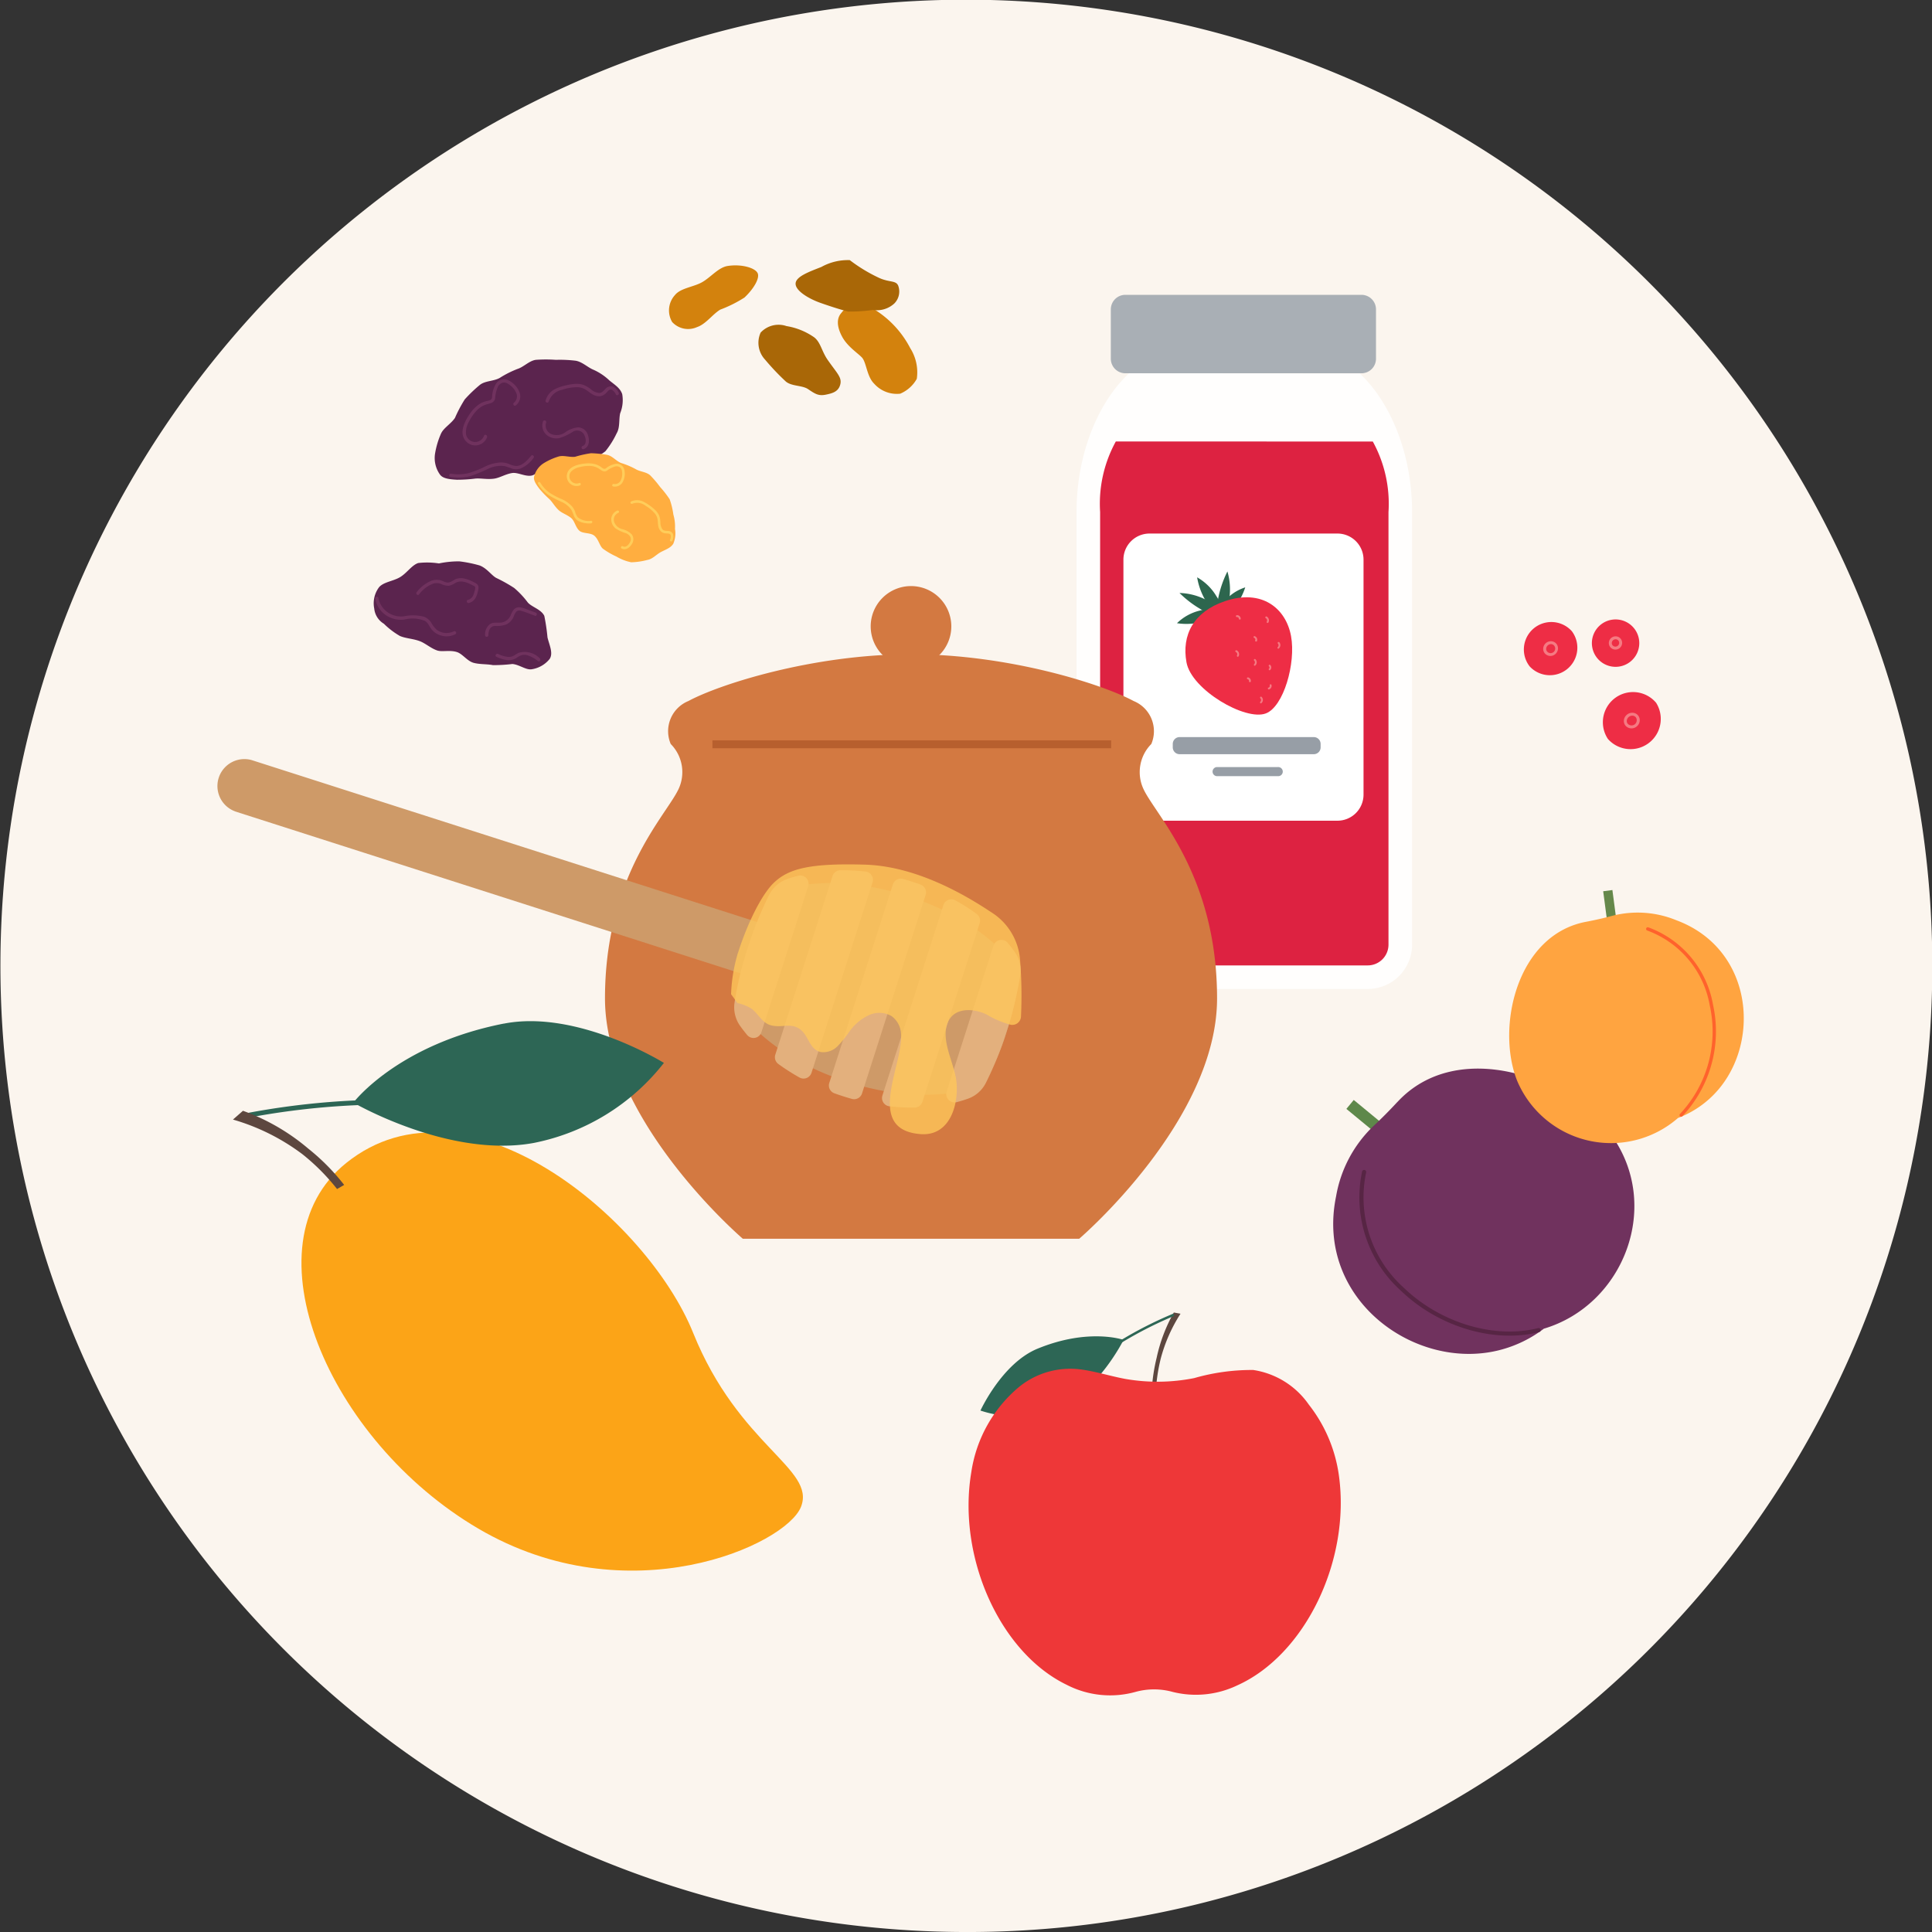 <svg xmlns="http://www.w3.org/2000/svg" xmlns:xlink="http://www.w3.org/1999/xlink" width="169.426" height="169.427" viewBox="0 0 169.426 169.427">
  <rect x="0" y="0" width="169.426" height="169.427" fill="#333333" stroke="none"/>
  <defs>
    <clipPath id="clip-path">
      <rect id="Rectángulo_403340" data-name="Rectángulo 403340" width="29.425" height="53.995" fill="none"/>
    </clipPath>
    <clipPath id="clip-path-2">
      <rect id="Rectángulo_403352" data-name="Rectángulo 403352" width="25.463" height="23.666" fill="none"/>
    </clipPath>
    <clipPath id="clip-path-3">
      <rect id="Rectángulo_403353" data-name="Rectángulo 403353" width="1.299" height="1.29" fill="none"/>
    </clipPath>
    <clipPath id="clip-path-4">
      <rect id="Rectángulo_403354" data-name="Rectángulo 403354" width="1.166" height="1.162" fill="none"/>
    </clipPath>
    <clipPath id="clip-path-5">
      <rect id="Rectángulo_403355" data-name="Rectángulo 403355" width="1.395" height="1.373" fill="none"/>
    </clipPath>
    <clipPath id="clip-path-6">
      <rect id="Rectángulo_403341" data-name="Rectángulo 403341" width="0.323" height="0.572" fill="none"/>
    </clipPath>
    <clipPath id="clip-path-7">
      <rect id="Rectángulo_403342" data-name="Rectángulo 403342" width="0.335" height="0.454" fill="none"/>
    </clipPath>
    <clipPath id="clip-path-8">
      <rect id="Rectángulo_403343" data-name="Rectángulo 403343" width="0.413" height="0.385" fill="none"/>
    </clipPath>
    <clipPath id="clip-path-9">
      <rect id="Rectángulo_403344" data-name="Rectángulo 403344" width="0.226" height="0.485" fill="none"/>
    </clipPath>
    <clipPath id="clip-path-10">
      <rect id="Rectángulo_403345" data-name="Rectángulo 403345" width="0.354" height="0.424" fill="none"/>
    </clipPath>
    <clipPath id="clip-path-11">
      <rect id="Rectángulo_403346" data-name="Rectángulo 403346" width="0.253" height="0.591" fill="none"/>
    </clipPath>
    <clipPath id="clip-path-13">
      <rect id="Rectángulo_403348" data-name="Rectángulo 403348" width="0.331" height="0.569" fill="none"/>
    </clipPath>
    <clipPath id="clip-path-14">
      <rect id="Rectángulo_403349" data-name="Rectángulo 403349" width="0.258" height="0.591" fill="none"/>
    </clipPath>
    <clipPath id="clip-path-15">
      <rect id="Rectángulo_403350" data-name="Rectángulo 403350" width="0.325" height="0.482" fill="none"/>
    </clipPath>
  </defs>
  <g id="Grupo_1112278" data-name="Grupo 1112278" transform="translate(-1165.861 -1196.063)">
    <path id="Trazado_902970" data-name="Trazado 902970" d="M84.714,169.427A84.74,84.74,0,0,1,51.744,6.651a84.739,84.739,0,0,1,65.94,156.125,84.168,84.168,0,0,1-32.97,6.651" transform="translate(1165.86 1196.063)" fill="#fbf5ee"/>
    <g id="Grupo_1112263" data-name="Grupo 1112263" transform="translate(1260.267 1228.796)" opacity="0.9">
      <g id="Grupo_1111645" data-name="Grupo 1111645">
        <g id="Grupo_1111644" data-name="Grupo 1111644" clip-path="url(#clip-path)">
          <path id="Trazado_900793" data-name="Trazado 900793" d="M87.777,28.837l20.23.026c2.594,2.419,4.584,6.894,4.584,12.154V78.943a3.887,3.887,0,0,1-3.888,3.888H87.053a3.887,3.887,0,0,1-3.887-3.888V41.017c0-5.28,2.006-9.767,4.611-12.18" transform="translate(-83.165 -28.836)" fill="#fff"/>
        </g>
      </g>
    </g>
    <path id="Trazado_902971" data-name="Trazado 902971" d="M108.9,34.109a11.345,11.345,0,0,1,1.376,6.195V78.231a1.822,1.822,0,0,1-1.82,1.82H86.808a1.822,1.822,0,0,1-1.82-1.82V40.3a11.335,11.335,0,0,1,1.376-6.195Z" transform="translate(1177.348 1200.673)" fill="#dd2241"/>
    <path id="Trazado_902972" data-name="Trazado 902972" d="M87.092,29.656h20.7a1.277,1.277,0,0,0,1.277-1.277V24.053a1.276,1.276,0,0,0-1.277-1.277h-20.7a1.277,1.277,0,0,0-1.277,1.277v4.326a1.278,1.278,0,0,0,1.277,1.277" transform="translate(1177.459 1199.142)" fill="#a9afb5"/>
    <path id="Trazado_902973" data-name="Trazado 902973" d="M89.07,66.4h16.493a2.287,2.287,0,0,0,2.281-2.282V43.5a2.288,2.288,0,0,0-2.281-2.282H89.07A2.289,2.289,0,0,0,86.788,43.5V64.118A2.288,2.288,0,0,0,89.07,66.4" transform="translate(1177.591 1201.634)" fill="#fff"/>
    <path id="Trazado_902974" data-name="Trazado 902974" d="M91.2,58.443h11.767a.6.6,0,0,0,.6-.6v-.3a.6.6,0,0,0-.6-.6H91.2a.6.6,0,0,0-.6.6v.3a.6.6,0,0,0,.6.6" transform="translate(1178.106 1203.759)" fill="#979ea6"/>
    <path id="Trazado_902975" data-name="Trazado 902975" d="M94.028,59.261h5.356a.4.4,0,1,1,0,.793H94.028a.4.4,0,0,1,0-.793" transform="translate(1178.516 1204.072)" fill="#979ea6"/>
    <path id="Trazado_902976" data-name="Trazado 902976" d="M94.576,47.692a3.469,3.469,0,0,0-1.232-1.335,5.4,5.4,0,0,0-2.224-.548,9.273,9.273,0,0,0,2.031,1.521c1.009.5,1.425.362,1.425.362" transform="translate(1178.177 1202.255)" fill="#2d664e"/>
    <path id="Trazado_902977" data-name="Trazado 902977" d="M95.227,46.063a4.005,4.005,0,0,1,1.276-.687,5.619,5.619,0,0,1-.906,1.711,2.5,2.5,0,0,1-1.647.74,4.632,4.632,0,0,1,1.277-1.764" transform="translate(1178.559 1202.196)" fill="#2d664e"/>
    <path id="Trazado_902978" data-name="Trazado 902978" d="M94.616,47.55a1.712,1.712,0,0,0-1.682-.376,4.31,4.31,0,0,0-2.009,1.109,5.494,5.494,0,0,0,2.245-.125,6.2,6.2,0,0,0,1.446-.608" transform="translate(1178.15 1202.432)" fill="#2d664e"/>
    <path id="Trazado_902979" data-name="Trazado 902979" d="M94.2,48.092a3.4,3.4,0,0,0,.9-1.594,5.668,5.668,0,0,0-.174-2.351,9.3,9.3,0,0,0-.825,2.435c-.16,1.137.1,1.51.1,1.51" transform="translate(1178.573 1202.029)" fill="#2d664e"/>
    <path id="Trazado_902980" data-name="Trazado 902980" d="M94.352,48.038a1.78,1.78,0,0,0-.169-1.767,4.643,4.643,0,0,0-1.7-1.671,5.917,5.917,0,0,0,.828,2.183,6.665,6.665,0,0,0,1.044,1.255" transform="translate(1178.36 1202.091)" fill="#2d664e"/>
    <path id="Trazado_902981" data-name="Trazado 902981" d="M91.672,51.85c.438,2.4,5.157,5.154,6.956,4.477,1.551-.581,2.652-4.385,2.212-6.784s-2.52-4.177-5.805-3.059c-2.748.934-3.8,2.975-3.363,5.366" transform="translate(1178.238 1202.3)" fill="#ee2d45"/>
    <path id="Trazado_902982" data-name="Trazado 902982" d="M28.915,47.518a1.758,1.758,0,0,0,.847,1.322,6.863,6.863,0,0,0,1.4,1.069c.493.217,1.12.232,1.71.444.524.187.99.635,1.568.831.422.144,1.1-.059,1.723.137.5.158.908.8,1.476.948.535.143,1.142.094,1.69.2a13.806,13.806,0,0,0,1.7-.1c.612.051,1.2.547,1.694.462a2.5,2.5,0,0,0,1.571-.9c.342-.506-.034-1.251-.185-1.89a18,18,0,0,0-.28-1.892c-.283-.579-1.069-.756-1.445-1.17a7.685,7.685,0,0,0-1.2-1.279,13.534,13.534,0,0,0-1.553-.871c-.415-.208-.817-.848-1.469-1.1a11.26,11.26,0,0,0-1.784-.361,8.431,8.431,0,0,0-1.789.182,6.725,6.725,0,0,0-1.815-.036c-.569.184-1,.887-1.6,1.242s-1.412.411-1.826.867a2.343,2.343,0,0,0-.434,1.884" transform="translate(1169.765 1201.923)" fill="#5b244e"/>
    <path id="Trazado_902983" data-name="Trazado 902983" d="M41.838,47.657c-.393-.143-.787-.32-1.191-.427a.426.426,0,0,0-.44.073,1.346,1.346,0,0,0-.217.411,1.346,1.346,0,0,1-.66.711,2.529,2.529,0,0,1-.98.126.537.537,0,0,0-.454.253,1.155,1.155,0,0,0-.131.557.145.145,0,0,1-.291,0,1.132,1.132,0,0,1,.444-.981c.325-.2.7-.067,1.053-.137a1.072,1.072,0,0,0,.772-.686c.138-.33.321-.655.73-.644a2.064,2.064,0,0,1,.638.173l.8.294c.175.064.1.344-.078.279" transform="translate(1170.926 1202.403)" fill="#70325e"/>
    <path id="Trazado_902984" data-name="Trazado 902984" d="M36.7,46.565a.671.671,0,0,0,.447-.381,1.738,1.738,0,0,0,.126-.383.91.91,0,0,0,.054-.342c-.019-.089-.163-.136-.237-.174-.1-.052-.2-.1-.308-.149a1.964,1.964,0,0,0-.6-.174,1.007,1.007,0,0,0-.587.117,1.685,1.685,0,0,1-.578.253,1.531,1.531,0,0,1-.711-.173,1.093,1.093,0,0,0-.655-.019,2.8,2.8,0,0,0-1.252.954c-.125.138-.326-.072-.2-.209a3.248,3.248,0,0,1,1.269-.991,1.441,1.441,0,0,1,.759-.059c.264.053.528.268.806.2.235-.057.425-.237.655-.313a1.372,1.372,0,0,1,.714-.018,3.015,3.015,0,0,1,.7.263c.208.1.49.207.513.473a1.52,1.52,0,0,1-.067.438,1.851,1.851,0,0,1-.167.473.937.937,0,0,1-.612.492c-.182.04-.255-.241-.073-.28" transform="translate(1170.207 1202.1)" fill="#70325e"/>
    <path id="Trazado_902985" data-name="Trazado 902985" d="M29.267,46.209a1.991,1.991,0,0,0,.755,1.216,2.081,2.081,0,0,0,1.481.391,3.892,3.892,0,0,1,1.75.032,1.321,1.321,0,0,1,.645.52,2.4,2.4,0,0,0,.459.606,1.425,1.425,0,0,0,1.517.16c.166-.087.308.166.142.253a1.709,1.709,0,0,1-1.5.023,1.584,1.584,0,0,1-.6-.47c-.183-.238-.286-.537-.546-.708a2.809,2.809,0,0,0-1.83-.129,2.364,2.364,0,0,1-1.59-.368,2.29,2.29,0,0,1-.968-1.452c-.034-.183.246-.257.28-.073" transform="translate(1169.778 1202.294)" fill="#70325e"/>
    <path id="Trazado_902986" data-name="Trazado 902986" d="M42,51.171a2.707,2.707,0,0,0-.944-.516,1,1,0,0,0-.461-.007,1.546,1.546,0,0,0-.438.221,1.31,1.31,0,0,1-.883.217,3.332,3.332,0,0,1-.919-.294c-.17-.075-.019-.322.15-.249a2.458,2.458,0,0,0,.921.263.912.912,0,0,0,.437-.1c.146-.076.278-.179.426-.252a1.829,1.829,0,0,1,1.863.468c.15.109,0,.359-.15.249" transform="translate(1171.035 1202.866)" fill="#70325e"/>
    <path id="Trazado_902987" data-name="Trazado 902987" d="M50.023,30.8c-.182-.532-.655-.806-1.122-1.191a4.939,4.939,0,0,0-1.374-.926c-.51-.2-.984-.695-1.572-.8a11.4,11.4,0,0,0-1.749-.079,11.9,11.9,0,0,0-1.754,0c-.58.079-1.058.621-1.59.792a8.762,8.762,0,0,0-1.573.791c-.529.3-1.284.244-1.75.619a12.3,12.3,0,0,0-1.322,1.269,12.038,12.038,0,0,0-.858,1.623c-.355.526-1,.872-1.229,1.387a7.284,7.284,0,0,0-.523,1.782,2.5,2.5,0,0,0,.427,1.782c.234.341.728.428,1.489.469a12.534,12.534,0,0,0,1.618-.1c.484-.044,1.045.09,1.645.006.5-.069,1-.4,1.579-.492.506-.081,1.124.319,1.694.225.512-.085.941-.818,1.506-.913.633-.108,1.288.32,1.778.209a8.8,8.8,0,0,0,1.64-.58,5.358,5.358,0,0,0,1.57-.853,7.823,7.823,0,0,0,.984-1.568c.308-.513.183-1.2.311-1.764a3.062,3.062,0,0,0,.177-1.689" transform="translate(1170.399 1199.815)" fill="#5b244e"/>
    <path id="Trazado_902988" data-name="Trazado 902988" d="M34.877,36.786a3.814,3.814,0,0,0,1.5-.043,8.718,8.718,0,0,0,1.487-.589,3.459,3.459,0,0,1,1.384-.351,1.937,1.937,0,0,1,.657.117,1.853,1.853,0,0,0,.687.19c.545-.015.971-.5,1.29-.892.119-.145.333.051.215.194a2.684,2.684,0,0,1-1.152.927,1.19,1.19,0,0,1-.717.01,6.23,6.23,0,0,0-.695-.232,2.6,2.6,0,0,0-1.431.25A11.864,11.864,0,0,1,36.551,37a4.161,4.161,0,0,1-1.739.07c-.184-.031-.119-.313.065-.283" transform="translate(1170.551 1200.815)" fill="#70325e"/>
    <path id="Trazado_902989" data-name="Trazado 902989" d="M37.88,34.388a1.1,1.1,0,0,1-1.9.284c-.574-.711-.032-1.727.405-2.355a2.942,2.942,0,0,1,.922-.9A2.132,2.132,0,0,1,37.9,31.2a1.156,1.156,0,0,0,.262-.075.3.3,0,0,0,.162-.254A2.339,2.339,0,0,1,38.7,29.64a.865.865,0,0,1,1.093-.232,1.981,1.981,0,0,1,.946,1.057,1.006,1.006,0,0,1-.336,1.129c-.153.108-.31-.136-.158-.243a.717.717,0,0,0,.21-.82,1.716,1.716,0,0,0-.731-.83.588.588,0,0,0-.481-.1.743.743,0,0,0-.386.305,2.966,2.966,0,0,0-.266,1.077c-.089.405-.461.431-.792.532a2.018,2.018,0,0,0-.892.6,4.123,4.123,0,0,0-.614.908,1.848,1.848,0,0,0-.259,1.057.817.817,0,0,0,1.584.168c.068-.175.325-.039.259.134" transform="translate(1170.69 1200.023)" fill="#70325e"/>
    <path id="Trazado_902990" data-name="Trazado 902990" d="M42.15,31.121a1.616,1.616,0,0,1,.973-1.078,4.332,4.332,0,0,1,.849-.264,4.47,4.47,0,0,1,.766-.121,1.918,1.918,0,0,1,.727.087,2.509,2.509,0,0,1,.664.392,1.253,1.253,0,0,0,.721.316c.254,0,.388-.2.556-.363a.611.611,0,0,1,.658-.185,1.081,1.081,0,0,1,.492.519c.092.162-.152.32-.244.158a.838.838,0,0,0-.358-.41c-.2-.074-.347.128-.465.251a.909.909,0,0,1-.554.316,1.129,1.129,0,0,1-.669-.162c-.212-.118-.394-.284-.6-.413a1.425,1.425,0,0,0-.633-.212,3.966,3.966,0,0,0-1.437.226,1.529,1.529,0,0,0-1.165,1.011.144.144,0,0,1-.282-.065" transform="translate(1171.557 1200.07)" fill="#70325e"/>
    <path id="Trazado_902991" data-name="Trazado 902991" d="M42.222,32.7a.817.817,0,0,0,.445.969,1.293,1.293,0,0,0,1.21-.125,2.289,2.289,0,0,1,1.174-.46.939.939,0,0,1,.854.712c.146.436.119,1.023-.385,1.2-.176.064-.262-.213-.087-.276.412-.148.27-.765.1-1.047a.715.715,0,0,0-.992-.182,4.342,4.342,0,0,1-1.2.548,1.331,1.331,0,0,1-1.082-.3,1.092,1.092,0,0,1-.3-1.182.146.146,0,0,1,.2-.061.148.148,0,0,1,.061.2" transform="translate(1171.524 1200.453)" fill="#70325e"/>
    <path id="Trazado_902992" data-name="Trazado 902992" d="M53.481,42.919a2.283,2.283,0,0,0,.137-1.261,3.818,3.818,0,0,0-.145-1.277,6.616,6.616,0,0,0-.321-1.328,8.858,8.858,0,0,0-.834-1.073,9.2,9.2,0,0,0-.882-1.035c-.338-.3-.9-.311-1.268-.539a6.747,6.747,0,0,0-1.26-.53c-.439-.163-.79-.635-1.245-.721a9.567,9.567,0,0,0-1.414-.141,9.265,9.265,0,0,0-1.391.311c-.489.056-1.016-.149-1.437-.026a5.551,5.551,0,0,0-1.315.589,1.93,1.93,0,0,0-.837,1.148c-.084.31.114.645.473,1.115a9.548,9.548,0,0,0,.874.9c.269.263.473.662.825.974.292.259.738.388,1.085.683.3.259.377.824.72,1.112.309.259.957.143,1.3.429.383.32.46.922.772,1.154a6.746,6.746,0,0,0,1.168.674,4.132,4.132,0,0,0,1.293.5A6.046,6.046,0,0,0,51.2,44.37c.457-.076.8-.494,1.2-.7.42-.221.851-.351,1.085-.746" transform="translate(1171.436 1200.795)" fill="#ffae40"/>
    <path id="Trazado_902993" data-name="Trazado 902993" d="M41.767,37.293a2.956,2.956,0,0,0,.783.865,6.61,6.61,0,0,0,1.1.581,2.677,2.677,0,0,1,.9.64,1.482,1.482,0,0,1,.261.446,1.457,1.457,0,0,0,.234.5,1.521,1.521,0,0,0,1.177.311c.145,0,.137.222-.007.225a2.08,2.08,0,0,1-1.127-.212.934.934,0,0,1-.368-.419,4.814,4.814,0,0,0-.212-.527,2.034,2.034,0,0,0-.868-.719,9.265,9.265,0,0,1-1.156-.6,3.255,3.255,0,0,1-.917-.991c-.074-.125.126-.228.2-.1" transform="translate(1171.477 1201.096)" fill="#ffcd5a"/>
    <path id="Trazado_902994" data-name="Trazado 902994" d="M44.927,37.735a.854.854,0,0,1-1.123-.976c.129-.7,1-.889,1.594-.947a2.276,2.276,0,0,1,.992.092,1.65,1.65,0,0,1,.429.236.967.967,0,0,0,.176.117.234.234,0,0,0,.233-.033,1.8,1.8,0,0,1,.915-.394.672.672,0,0,1,.688.529,1.53,1.53,0,0,1-.148,1.089.779.779,0,0,1-.835.372c-.14-.037-.075-.252.065-.216a.558.558,0,0,0,.589-.289,1.319,1.319,0,0,0,.12-.849.456.456,0,0,0-.185-.333.564.564,0,0,0-.373-.074,2.3,2.3,0,0,0-.77.386c-.284.152-.487-.054-.714-.2a1.573,1.573,0,0,0-.8-.224,3.21,3.21,0,0,0-.845.1,1.425,1.425,0,0,0-.754.38.634.634,0,0,0,.7,1.018c.136-.048.185.171.05.219" transform="translate(1171.779 1200.901)" fill="#ffcd5a"/>
    <path id="Trazado_902995" data-name="Trazado 902995" d="M48.753,38.759a1.257,1.257,0,0,1,1.126.031,4.419,4.419,0,0,1,1.041.758,1.515,1.515,0,0,1,.316.475,1.988,1.988,0,0,1,.1.588.972.972,0,0,0,.176.583c.131.15.316.128.495.146a.47.47,0,0,1,.439.294.836.836,0,0,1-.057.552c-.051.136-.267.072-.216-.064a.656.656,0,0,0,.06-.419c-.054-.152-.251-.14-.381-.148a.7.7,0,0,1-.465-.168.886.886,0,0,1-.242-.476c-.036-.185-.031-.376-.058-.562a1.09,1.09,0,0,0-.193-.48,3.074,3.074,0,0,0-.857-.733,1.182,1.182,0,0,0-1.183-.178.113.113,0,0,1-.1-.2" transform="translate(1172.442 1201.285)" fill="#ffcd5a"/>
    <path id="Trazado_902996" data-name="Trazado 902996" d="M47.816,39.661a.634.634,0,0,0-.347.751,1,1,0,0,0,.682.65,1.777,1.777,0,0,1,.863.461.727.727,0,0,1,.01.862c-.184.305-.544.586-.9.379-.126-.072-.007-.262.119-.191.294.169.587-.226.67-.465.109-.318-.118-.554-.393-.677A3.344,3.344,0,0,1,47.59,41a1.037,1.037,0,0,1-.37-.789.847.847,0,0,1,.546-.772.114.114,0,0,1,.135.084.116.116,0,0,1-.085.135" transform="translate(1172.243 1201.394)" fill="#ffcd5a"/>
    <path id="Trazado_902997" data-name="Trazado 902997" d="M71.65,30.05a3.956,3.956,0,0,0-.577-2.693,8.679,8.679,0,0,0-3.736-3.726,1.921,1.921,0,0,0-2.3.639c-.415.455-.432,1.175.083,2.117.5.907,1.518,1.514,1.772,1.859.345.47.4,1.63,1.022,2.233a2.656,2.656,0,0,0,2.279.875A2.985,2.985,0,0,0,71.65,30.05" transform="translate(1174.609 1199.234)" fill="#d3820d"/>
    <path id="Trazado_902998" data-name="Trazado 902998" d="M61.463,22.164c-.008.63,1.152,1.32,2.162,1.679.969.344,2.035.677,2.466.766a14.058,14.058,0,0,0,2.148-.14,2.266,2.266,0,0,0,1.873-.56,1.484,1.484,0,0,0,.346-1.577c-.208-.469-.753-.262-1.656-.667A13.858,13.858,0,0,1,66.215,20.1a4.779,4.779,0,0,0-2.494.6c-1.04.409-2.25.838-2.258,1.46" transform="translate(1174.168 1198.775)" fill="#a96707"/>
    <path id="Trazado_902999" data-name="Trazado 902999" d="M58.782,25.78a2.164,2.164,0,0,0,.394,2.362,21.158,21.158,0,0,0,1.779,1.881c.489.473,1.465.352,1.982.7.6.4.9.625,1.555.493.61-.124,1.116-.269,1.277-.892s-.272-.968-1.1-2.155c-.535-.766-.613-1.534-1.181-1.98a5.87,5.87,0,0,0-2.433-.989,2.139,2.139,0,0,0-2.274.577" transform="translate(1173.778 1199.459)" fill="#a96707"/>
    <path id="Trazado_903000" data-name="Trazado 903000" d="M59.452,21.181c-.218-.473-1.444-.815-2.629-.627-.8.126-1.455.969-2.214,1.409S52.7,22.481,52.2,23.11a2,2,0,0,0-.241,2.357,1.9,1.9,0,0,0,2.18.447c.772-.253,1.371-1.133,2.038-1.532a11.3,11.3,0,0,0,2.12-1.058c.776-.723,1.37-1.681,1.158-2.142" transform="translate(1172.846 1198.834)" fill="#d3820d"/>
    <path id="Trazado_903001" data-name="Trazado 903001" d="M80.737,104.324c4.5-1.855,7.557-.778,7.557-.778s-2.2,4.47-5.739,5.971a9.816,9.816,0,0,1-6.811.228s1.891-4.141,4.994-5.422" transform="translate(1176.098 1210.017)" fill="#2d6655"/>
    <path id="Trazado_903002" data-name="Trazado 903002" d="M89.338,108.235a15.845,15.845,0,0,1,.43-2.811A13.77,13.77,0,0,1,91.5,101.5l-.588-.106a14.057,14.057,0,0,0-1.5,3.945,15.958,15.958,0,0,0-.439,2.923Z" transform="translate(1177.886 1209.769)" fill="#5d473f"/>
    <path id="Trazado_903003" data-name="Trazado 903003" d="M75.071,114.772a12.043,12.043,0,0,1,4.137-7.4,7.121,7.121,0,0,1,5.348-1.585c1.38.168,2.711.611,4.078.857a16.491,16.491,0,0,0,5.974-.082,18.275,18.275,0,0,1,5.179-.713,7.246,7.246,0,0,1,4.879,3.041,12.887,12.887,0,0,1,2.638,6.231c1.027,7.439-2.97,15.737-8.946,18.4a8.4,8.4,0,0,1-5.63.561,6.12,6.12,0,0,0-3.272,0,8.312,8.312,0,0,1-6.035-.629c-5.887-2.854-9.615-11.277-8.349-18.679" transform="translate(1175.974 1210.354)" fill="#ee3738"/>
    <path id="Trazado_903004" data-name="Trazado 903004" d="M84.018,106.08a34.215,34.215,0,0,1,7.619-4.4l-.077-.2a34.322,34.322,0,0,0-7.674,4.428Z" transform="translate(1177.199 1209.779)" fill="#2d6655"/>
    <path id="Trazado_903005" data-name="Trazado 903005" d="M53.169,62.407a3.5,3.5,0,0,0-.666-3.992,2.857,2.857,0,0,1,1.553-3.771c2.661-1.442,10.868-4.1,19.518-4.1s16.858,2.662,19.52,4.1a2.857,2.857,0,0,1,1.552,3.771,3.5,3.5,0,0,0-.665,3.992c1.109,2.329,6.432,7.577,6.432,18.317S88.324,101.8,88.324,101.8h-29.5s-12.087-10.34-12.087-21.08,5.323-15.988,6.433-18.317" transform="translate(1172.178 1202.894)" fill="#d37941"/>
    <path id="Trazado_903006" data-name="Trazado 903006" d="M67.264,48.812A3.535,3.535,0,1,0,70.8,45.276a3.536,3.536,0,0,0-3.536,3.536" transform="translate(1174.952 1202.183)" fill="#d37941"/>
    <rect id="Rectángulo_404082" data-name="Rectángulo 404082" width="34.965" height="0.692" transform="translate(1228.338 1260.989)" fill="#b75f2e"/>
    <path id="Trazado_903007" data-name="Trazado 903007" d="M18.353,63.234l50.255,16.1a2.366,2.366,0,0,0,1.444-4.505L19.8,58.73a2.365,2.365,0,0,0-1.443,4.5" transform="translate(1168.119 1203.985)" fill="#ce9a68"/>
    <path id="Trazado_903008" data-name="Trazado 903008" d="M60.027,69.086s4.471-2.1,11.85.261,9.8,6.675,9.8,6.675a21.785,21.785,0,0,1-1.07,5.192,19.752,19.752,0,0,1-2.1,4.708s-4.47,2.1-11.85-.262-9.8-6.674-9.8-6.674a19.725,19.725,0,0,1,1.025-5.053,21.793,21.793,0,0,1,2.147-4.847" transform="translate(1173.545 1205.284)" fill="#ce9a68"/>
    <path id="Trazado_903009" data-name="Trazado 903009" d="M71.309,68.139q.393.126.767.261a.727.727,0,0,1,.442.906L66.94,86.714a.727.727,0,0,1-.887.481q-.381-.107-.775-.234c-.262-.084-.518-.17-.767-.261a.727.727,0,0,1-.442-.906l5.578-17.408a.726.726,0,0,1,.885-.481q.383.107.776.234" transform="translate(1174.516 1205.237)" fill="#e3b07d"/>
    <path id="Trazado_903010" data-name="Trazado 903010" d="M79.108,73.669a2.809,2.809,0,0,1,.48,2.05A32.728,32.728,0,0,1,78.4,80.631a30.5,30.5,0,0,1-1.836,4.538,2.8,2.8,0,0,1-1.572,1.371c-.277.1-.605.2-.982.3a.728.728,0,0,1-.871-.93l4.1-12.791a.728.728,0,0,1,1.249-.25c.246.294.452.564.619.8" transform="translate(1175.742 1205.877)" fill="#e3b07d"/>
    <path id="Trazado_903011" data-name="Trazado 903011" d="M76.7,71.572l-5.017,15.66a.727.727,0,0,1-.682.506,17.862,17.862,0,0,1-2.208-.111.73.73,0,0,1-.619-.947l5.35-16.7a.732.732,0,0,1,1.055-.412,18.021,18.021,0,0,1,1.861,1.193.726.726,0,0,1,.261.809" transform="translate(1175.07 1205.453)" fill="#e3b07d"/>
    <path id="Trazado_903012" data-name="Trazado 903012" d="M68.423,68.292l-5.35,16.7a.73.73,0,0,1-1.053.412,17.92,17.92,0,0,1-1.862-1.192A.729.729,0,0,1,59.9,83.4l5.019-15.66a.727.727,0,0,1,.682-.507,18.1,18.1,0,0,1,2.208.111.731.731,0,0,1,.618.948" transform="translate(1173.952 1205.15)" fill="#e3b07d"/>
    <path id="Trazado_903013" data-name="Trazado 903013" d="M59.786,69.337a2.809,2.809,0,0,1,1.582-1.389c.274-.1.6-.2.968-.293a.728.728,0,0,1,.871.93l-4.1,12.791a.727.727,0,0,1-1.249.249c-.25-.3-.457-.572-.627-.812a2.809,2.809,0,0,1-.482-2.03,30.45,30.45,0,0,1,1.144-4.76,32.643,32.643,0,0,1,1.89-4.686" transform="translate(1173.527 1205.204)" fill="#e3b07d"/>
    <g id="Grupo_1112274" data-name="Grupo 1112274" transform="translate(1229.977 1271.864)" opacity="0.8">
      <g id="Grupo_1111678" data-name="Grupo 1111678">
        <g id="Grupo_1111677" data-name="Grupo 1111677" clip-path="url(#clip-path-2)">
          <path id="Trazado_900847" data-name="Trazado 900847" d="M57.089,74.519c.787-2.475,2.036-5.072,3.14-6.13,1.275-1.221,3.091-1.73,7.981-1.589s9.491,3.1,11.377,4.369a5.412,5.412,0,0,1,2.241,4.093,38.508,38.508,0,0,1,.1,4.147q-.012.363-.027.707a.766.766,0,0,1-.882.729,8.18,8.18,0,0,1-2.125-.9c-1.238-.607-3.119-.67-3.527,1.049-.359,1.507.685,3.289.864,4.764.243,2-.526,4.883-3.15,4.672-4.964-.4-1.461-6.108-1.7-8.8a2.04,2.04,0,0,0-.83-1.55,2.165,2.165,0,0,0-2.023-.065,4.394,4.394,0,0,0-1.651,1.388,10.131,10.131,0,0,1-1.042,1.3,1.752,1.752,0,0,1-1.494.531c-.919-.209-1.05-1.274-1.636-1.845-.864-.842-1.73-.213-2.772-.513-.721-.207-1.068-.983-1.647-1.439a3.963,3.963,0,0,0-1.246-.5l-.563-.775a14.394,14.394,0,0,1,.607-3.648" transform="translate(-56.482 -66.776)" fill="#ffc75a"/>
        </g>
      </g>
    </g>
    <path id="Trazado_903014" data-name="Trazado 903014" d="M27.216,90.162c-8.943,7.187-1.561,24.348,11.581,32.064s26.983,1.443,28.3-1.912-5.447-5.3-9.46-15.255S37.749,81.7,27.216,90.162" transform="translate(1169.008 1207.887)" fill="#fca417"/>
    <path id="Trazado_903015" data-name="Trazado 903015" d="M40.489,79.1C31.134,80.948,27.3,86.032,27.3,86.032s8.44,4.919,15.855,3.528a19.244,19.244,0,0,0,11.377-7.012s-7.582-4.715-14.04-3.443" transform="translate(1169.55 1206.726)" fill="#2d6655"/>
    <path id="Trazado_903016" data-name="Trazado 903016" d="M36.124,85.523A66.923,66.923,0,0,0,18.9,86.6l-.09-.41A67.379,67.379,0,0,1,36.156,85.1Z" transform="translate(1168.403 1207.544)" fill="#2d6655"/>
    <path id="Trazado_903017" data-name="Trazado 903017" d="M27.126,92.673a18.644,18.644,0,0,0-3.04-3.056A18.794,18.794,0,0,0,18,86.582l.875-.77A18.537,18.537,0,0,1,24.6,89.128a18.942,18.942,0,0,1,3.15,3.185Z" transform="translate(1168.292 1207.661)" fill="#5d473f"/>
    <path id="Trazado_903018" data-name="Trazado 903018" d="M108.412,88.07l-.4.989-4-3.3.646-.784Z" transform="translate(1179.919 1207.548)" fill="#5e884a"/>
    <path id="Trazado_903019" data-name="Trazado 903019" d="M108.633,85.467c-.7.755-1.422,1.487-2.178,2.186a11.125,11.125,0,0,0-3.208,6.1c-1.862,9.043,6.936,15.347,14.3,13.494a10.844,10.844,0,0,0,3.919-1.886c7.052-2.1,10.414-10.869,5.86-17.063-3.712-5.047-13.464-8.469-18.689-2.83" transform="translate(1179.782 1207.221)" fill="#70325e"/>
    <path id="Trazado_903020" data-name="Trazado 903020" d="M120.889,104.524a.178.178,0,0,1-.109.079c-3.955,1-8.823-.459-12.111-3.62a11,11,0,0,1-3.413-10.462.181.181,0,0,1,.354.075,10.654,10.654,0,0,0,3.31,10.125c3.2,3.079,7.933,4.5,11.772,3.532a.181.181,0,0,1,.22.131.189.189,0,0,1-.023.141" transform="translate(1180.054 1208.278)" fill="#572544"/>
    <path id="Trazado_903021" data-name="Trazado 903021" d="M124.361,72.737l.842.15-.544-4.129-.808.106Z" transform="translate(1182.601 1205.356)" fill="#65884a"/>
    <path id="Trazado_903022" data-name="Trazado 903022" d="M123.311,71.312c.812-.154,1.618-.336,2.416-.553a8.925,8.925,0,0,1,5.517.412c6.948,2.58,7.5,11.253,3.1,15.476a8.7,8.7,0,0,1-2.951,1.866,8.931,8.931,0,0,1-14.11-3.273c-1.857-4.676-.036-12.772,6.027-13.928" transform="translate(1181.62 1205.591)" fill="#ffa440"/>
    <path id="Trazado_903023" data-name="Trazado 903023" d="M130.244,88.249a.148.148,0,0,0,.1-.041,10.865,10.865,0,0,0,2.69-9.789,8.841,8.841,0,0,0-5.671-6.777.147.147,0,1,0-.1.277,8.55,8.55,0,0,1,5.483,6.561A10.562,10.562,0,0,1,130.142,88a.147.147,0,0,0,.1.253" transform="translate(1183.049 1205.745)" fill="#ff622c"/>
    <path id="Trazado_903024" data-name="Trazado 903024" d="M121.935,48.862a2.41,2.41,0,0,0-3.7,3.085,2.412,2.412,0,0,0,3.7-3.085" transform="translate(1181.77 1202.556)" fill="#ee2d45"/>
    <g id="Grupo_1112275" data-name="Grupo 1112275" transform="translate(1301.19 1252.294)" opacity="0.5">
      <g id="Grupo_1111681" data-name="Grupo 1111681">
        <g id="Grupo_1111680" data-name="Grupo 1111680" clip-path="url(#clip-path-3)">
          <path id="Trazado_900859" data-name="Trazado 900859" d="M120.491,49.988a.6.6,0,0,0-.118-.227.616.616,0,0,0-.422-.221.675.675,0,0,0-.732.611.615.615,0,0,0,.142.455.65.65,0,0,0,.912.065.664.664,0,0,0,.219-.682m-1,.318a.37.37,0,0,1-.011-.133.408.408,0,0,1,.149-.282.414.414,0,0,1,.3-.1.367.367,0,0,1,.247.129.4.4,0,0,1-.618.515.362.362,0,0,1-.07-.134" transform="translate(-119.216 -49.536)" fill="#fcc7bf"/>
        </g>
      </g>
    </g>
    <path id="Trazado_903025" data-name="Trazado 903025" d="M126.707,48.668a2.077,2.077,0,0,0-3.3,2.527,2.078,2.078,0,0,0,3.3-2.527" transform="translate(1182.482 1202.531)" fill="#ee2d45"/>
    <g id="Grupo_1112276" data-name="Grupo 1112276" transform="translate(1306.946 1251.865)" opacity="0.5">
      <g id="Grupo_1111684" data-name="Grupo 1111684">
        <g id="Grupo_1111683" data-name="Grupo 1111683" clip-path="url(#clip-path-4)">
          <path id="Trazado_900861" data-name="Trazado 900861" d="M125.431,49.576a.56.56,0,0,0-.094-.192.572.572,0,0,0-.38-.22.592.592,0,0,0-.665.51.563.563,0,0,0,.115.425.587.587,0,0,0,1.025-.522m-.3-.036a.329.329,0,0,1-.522.4.314.314,0,0,1-.062-.234.336.336,0,0,1,.375-.288.313.313,0,0,1,.21.121" transform="translate(-124.286 -49.158)" fill="#fcc7bf"/>
        </g>
      </g>
    </g>
    <path id="Trazado_903026" data-name="Trazado 903026" d="M128.5,54.406a2.647,2.647,0,0,0-4.225,3.175,2.651,2.651,0,0,0,4.225-3.175" transform="translate(1182.591 1203.284)" fill="#ee2d45"/>
    <g id="Grupo_1112277" data-name="Grupo 1112277" transform="translate(1308.26 1258.567)" opacity="0.5">
      <g id="Grupo_1111687" data-name="Grupo 1111687">
        <g id="Grupo_1111686" data-name="Grupo 1111686" clip-path="url(#clip-path-5)">
          <path id="Trazado_900863" data-name="Trazado 900863" d="M126.815,55.533a.62.62,0,0,0-.1-.209.643.643,0,0,0-.43-.254.742.742,0,0,0-.831.624.649.649,0,0,0,.125.485.7.7,0,0,0,.971.108.714.714,0,0,0,.269-.754m-1.1.361a.4.4,0,0,1-.01-.165.483.483,0,0,1,.538-.405.393.393,0,0,1,.261.153.455.455,0,0,1-.725.545.367.367,0,0,1-.064-.128" transform="translate(-125.444 -55.063)" fill="#fcc7bf"/>
        </g>
      </g>
    </g>
    <g id="Grupo_1112264" data-name="Grupo 1112264" transform="translate(1276.819 1250.12)" opacity="0.5">
      <g id="Grupo_1111648" data-name="Grupo 1111648">
        <g id="Grupo_1111647" data-name="Grupo 1111647" clip-path="url(#clip-path-6)">
          <path id="Trazado_900805" data-name="Trazado 900805" d="M97.966,48.192a.084.084,0,0,0,.058-.042.385.385,0,0,0-.157-.52.082.082,0,0,0-.078.144.22.22,0,0,1,.09.3.084.084,0,0,0,.034.111.08.08,0,0,0,.053.008" transform="translate(-97.747 -47.621)" fill="#fcc7bf"/>
        </g>
      </g>
    </g>
    <g id="Grupo_1112265" data-name="Grupo 1112265" transform="translate(1277.042 1256.07)" opacity="0.5">
      <g id="Grupo_1111651" data-name="Grupo 1111651">
        <g id="Grupo_1111650" data-name="Grupo 1111650" clip-path="url(#clip-path-7)">
          <path id="Trazado_900806" data-name="Trazado 900806" d="M98.039,53.316a.318.318,0,0,0,.226-.394.085.085,0,0,0-.1-.057.083.083,0,0,0-.057.1.153.153,0,0,1-.106.19.082.082,0,0,0,.037.159" transform="translate(-97.943 -52.863)" fill="#fcc7bf"/>
        </g>
      </g>
    </g>
    <g id="Grupo_1112266" data-name="Grupo 1112266" transform="translate(1274.252 1250.013)" opacity="0.5">
      <g id="Grupo_1111654" data-name="Grupo 1111654">
        <g id="Grupo_1111653" data-name="Grupo 1111653" clip-path="url(#clip-path-8)">
          <path id="Trazado_900807" data-name="Trazado 900807" d="M95.831,47.91a.082.082,0,0,0,.067-.085.318.318,0,0,0-.336-.3.082.082,0,1,0,.01.163.154.154,0,0,1,.111.039.156.156,0,0,1,.051.106.082.082,0,0,0,.086.077h.01" transform="translate(-95.485 -47.526)" fill="#fcc7bf"/>
        </g>
      </g>
    </g>
    <g id="Grupo_1112267" data-name="Grupo 1112267" transform="translate(1277.12 1254.357)" opacity="0.5">
      <g id="Grupo_1111657" data-name="Grupo 1111657">
        <g id="Grupo_1111656" data-name="Grupo 1111656" clip-path="url(#clip-path-9)">
          <path id="Trazado_900808" data-name="Trazado 900808" d="M98.107,51.838a.3.3,0,0,0,.043-.46.082.082,0,0,0-.116.116.145.145,0,0,1,0,.205.082.082,0,0,0,0,.116.084.084,0,0,0,.073.023" transform="translate(-98.011 -51.354)" fill="#fcc7bf"/>
        </g>
      </g>
    </g>
    <g id="Grupo_1112268" data-name="Grupo 1112268" transform="translate(1275.201 1255.462)" opacity="0.5">
      <g id="Grupo_1111660" data-name="Grupo 1111660">
        <g id="Grupo_1111659" data-name="Grupo 1111659" clip-path="url(#clip-path-10)">
          <path id="Trazado_900809" data-name="Trazado 900809" d="M96.606,52.749a.082.082,0,0,0,.066-.067.3.3,0,0,0-.056-.23.3.3,0,0,0-.2-.124.082.082,0,0,0-.025.161.154.154,0,0,1,.094.058.147.147,0,0,1,.025.108.081.081,0,0,0,.068.094.079.079,0,0,0,.028,0" transform="translate(-96.321 -52.326)" fill="#fcc7bf"/>
        </g>
      </g>
    </g>
    <g id="Grupo_1112269" data-name="Grupo 1112269" transform="translate(1275.819 1253.849)" opacity="0.5">
      <g id="Grupo_1111663" data-name="Grupo 1111663">
        <g id="Grupo_1111662" data-name="Grupo 1111662" clip-path="url(#clip-path-11)">
          <path id="Trazado_900810" data-name="Trazado 900810" d="M96.962,51.5a.366.366,0,0,0,.156-.294.385.385,0,0,0-.111-.271.081.081,0,0,0-.116,0,.083.083,0,0,0,0,.117.215.215,0,0,1,.065.156.219.219,0,0,1-.065.156.082.082,0,0,0,0,.116.084.084,0,0,0,.073.023" transform="translate(-96.866 -50.906)" fill="#fcc7bf"/>
        </g>
      </g>
    </g>
    <g id="Grupo_1112270" data-name="Grupo 1112270" transform="translate(1276.358 1257.154)" opacity="0.5">
      <g id="Grupo_1111666" data-name="Grupo 1111666">
        <g id="Grupo_1111665" data-name="Grupo 1111665" clip-path="url(#clip-path-11)">
          <path id="Trazado_900811" data-name="Trazado 900811" d="M97.436,54.407a.366.366,0,0,0,.156-.294.379.379,0,0,0-.112-.271.081.081,0,0,0-.116,0,.082.082,0,0,0,0,.116.219.219,0,0,1,0,.311.082.082,0,0,0,0,.116.084.084,0,0,0,.073.023" transform="translate(-97.34 -53.817)" fill="#fcc7bf"/>
        </g>
      </g>
    </g>
    <g id="Grupo_1112271" data-name="Grupo 1112271" transform="translate(1274.193 1253.08)" opacity="0.5">
      <g id="Grupo_1111669" data-name="Grupo 1111669">
        <g id="Grupo_1111668" data-name="Grupo 1111668" clip-path="url(#clip-path-13)">
          <path id="Trazado_900812" data-name="Trazado 900812" d="M95.666,50.8a.086.086,0,0,0,.059-.044.385.385,0,0,0-.173-.515.082.082,0,0,0-.074.148.219.219,0,0,1,.1.3.083.083,0,0,0,.037.11.08.08,0,0,0,.051.007" transform="translate(-95.434 -50.228)" fill="#fcc7bf"/>
        </g>
      </g>
    </g>
    <g id="Grupo_1112272" data-name="Grupo 1112272" transform="translate(1277.886 1252.358)" opacity="0.5">
      <g id="Grupo_1111672" data-name="Grupo 1111672">
        <g id="Grupo_1111671" data-name="Grupo 1111671" clip-path="url(#clip-path-14)">
          <path id="Trazado_900813" data-name="Trazado 900813" d="M98.783,50.182a.381.381,0,0,0,.065-.563.082.082,0,0,0-.116,0,.081.081,0,0,0-.006.116.221.221,0,0,1-.014.311.082.082,0,0,0,0,.116.081.081,0,0,0,.075.025" transform="translate(-98.686 -49.593)" fill="#fcc7bf"/>
        </g>
      </g>
    </g>
    <g id="Grupo_1112273" data-name="Grupo 1112273" transform="translate(1275.788 1251.847)" opacity="0.5">
      <g id="Grupo_1111675" data-name="Grupo 1111675">
        <g id="Grupo_1111674" data-name="Grupo 1111674" clip-path="url(#clip-path-15)">
          <path id="Trazado_900814" data-name="Trazado 900814" d="M97.081,49.623a.081.081,0,0,0,.062-.052.329.329,0,0,0-.009-.252.334.334,0,0,0-.185-.171.082.082,0,0,0-.106.049.081.081,0,0,0,.048.1.166.166,0,0,1,.093.086.16.16,0,0,1,0,.127.082.082,0,0,0,.049.106.094.094,0,0,0,.043,0" transform="translate(-96.839 -49.142)" fill="#fcc7bf"/>
        </g>
      </g>
    </g>
  </g>
</svg>

